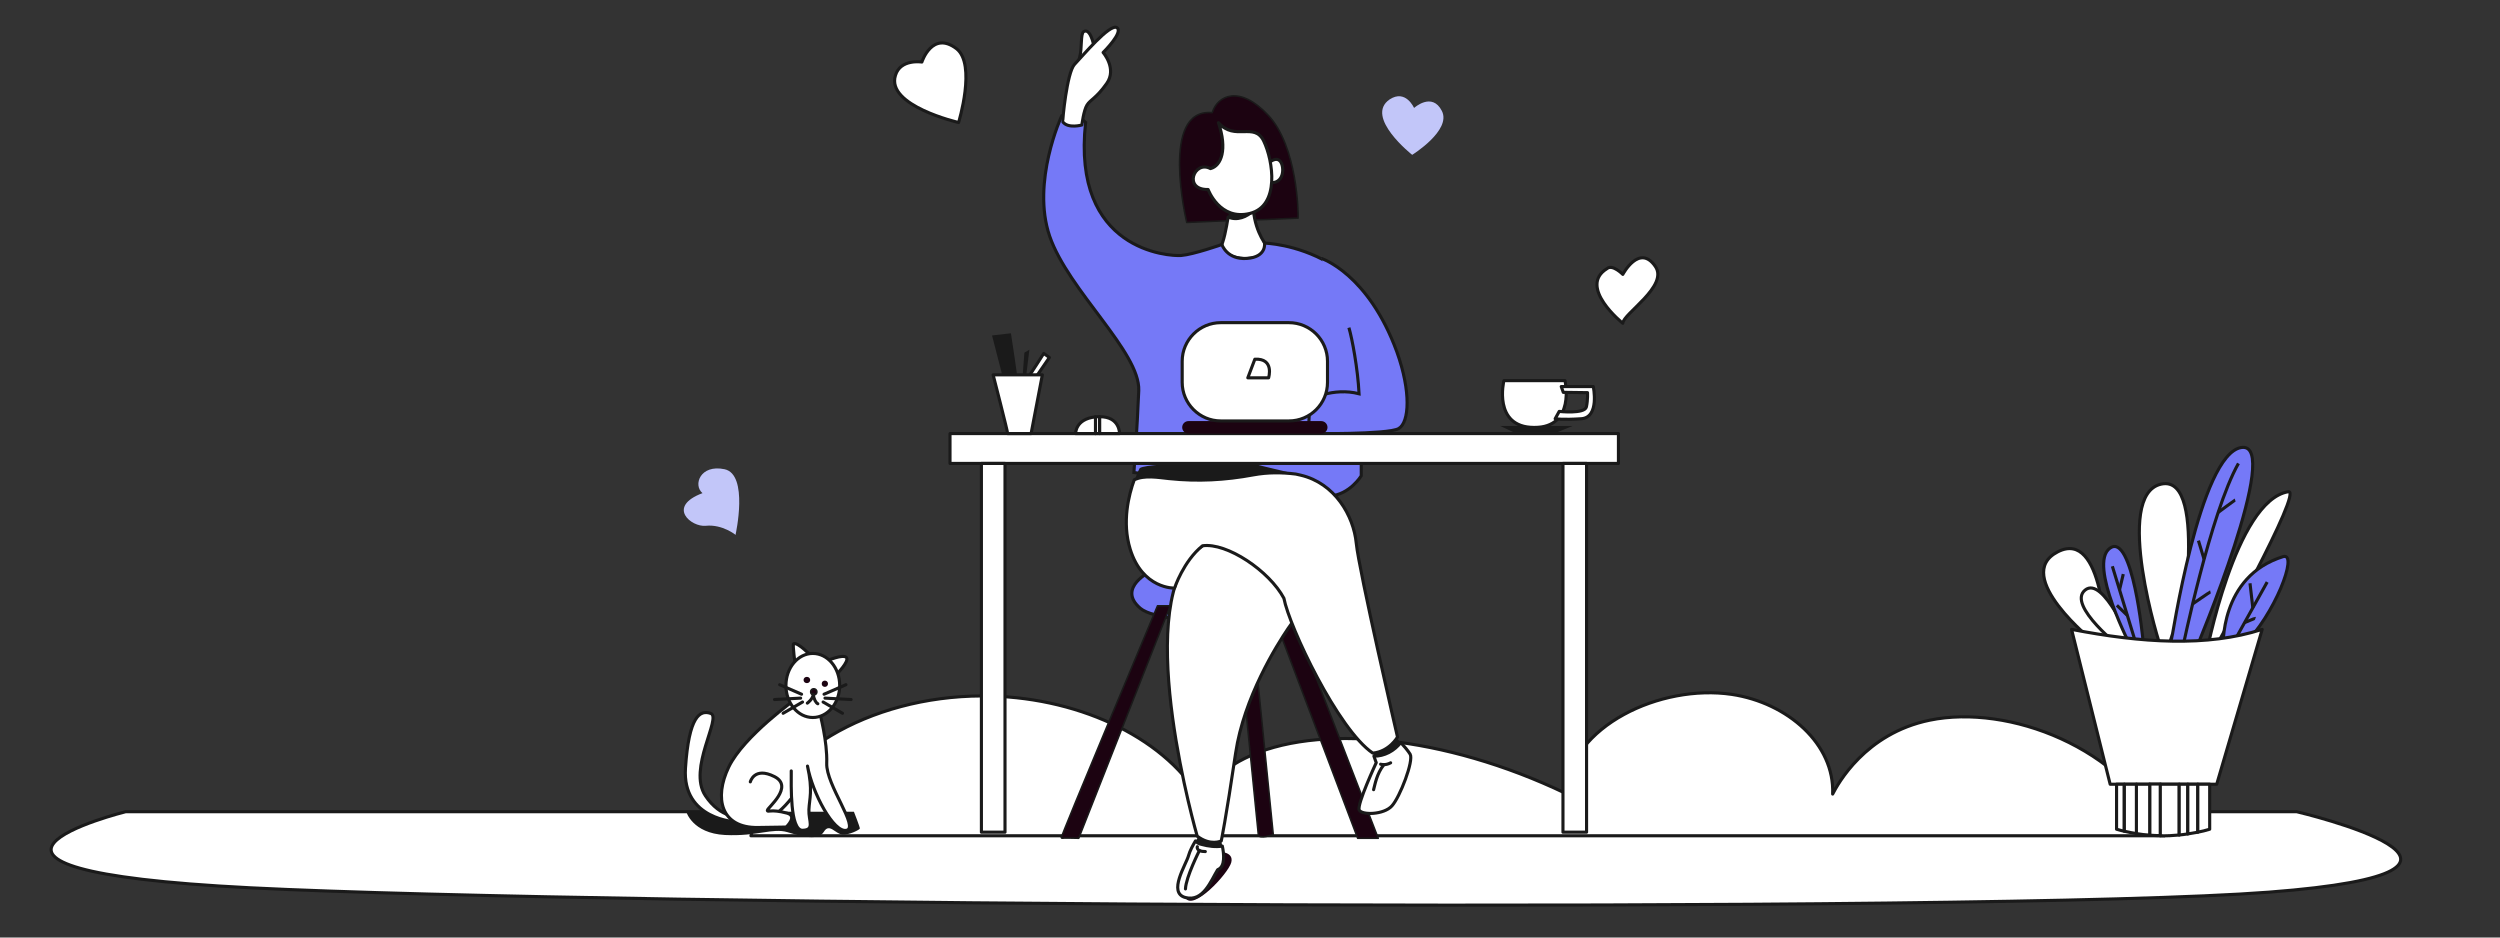 <?xml version="1.0" encoding="utf-8"?>
<!-- Generator: Adobe Illustrator 26.4.1, SVG Export Plug-In . SVG Version: 6.00 Build 0)  -->
<svg version="1.1" id="Layer_1" xmlns="http://www.w3.org/2000/svg" xmlns:xlink="http://www.w3.org/1999/xlink" x="0px" y="0px"
	 viewBox="0 0 1600 600" style="enable-background:new 0 0 1600 600;" xml:space="preserve">
<rect x="0" y="0" width="1600" height="600" fill="#333333" stroke="none"/>
<style type="text/css">
	.st0{fill:#FFFFFF;stroke:#1A1A1A;stroke-width:2;stroke-linecap:round;stroke-linejoin:round;stroke-miterlimit:10;}
	.st1{fill:#7579F7;stroke:#1A1A1A;stroke-width:2;stroke-miterlimit:10;}
	.st2{fill:#1C0311;stroke:#1A1A1A;stroke-linecap:round;stroke-linejoin:round;stroke-miterlimit:10;}
	.st3{fill:#1A1A1A;}
	.st4{fill:#1C0311;}
	.st5{fill:none;stroke:#1A1A1A;stroke-width:2;stroke-linecap:round;stroke-linejoin:round;stroke-miterlimit:10;}
	.st6{fill:#C2C6F9;}
	.st7{fill:none;stroke:#1A1A1A;stroke-width:2;stroke-miterlimit:10;}
</style>
<g>
	<path class="st0" d="M80.4,519.5h455h934.5c0,0,161.1,37.8-18,51.5c-179,13.7-1062.4,8.8-1291.5-2.8
		C-68.7,556.6,80.4,519.5,80.4,519.5z"/>
	<path class="st0" d="M480.6,534.9c301.5,0,603.1,0,904.6,0c-26.7-56.7-99.8-84.3-150.1-74c-41.5,8.5-59,41.1-62.2,47.3
		c1.3-31.9-28.7-58.4-64.6-63.8c-45.4-6.7-103.2,20.1-106.6,63.2c-76.6-36.6-159.1-45.3-205.3-22.1c-9.2,4.6-20.2,12.1-28.8,24.7
		c-23.8-39.2-79.6-64.9-139.2-64.8C556.6,445.6,491.6,483.3,480.6,534.9z"/>
	<g>
		<path class="st1" d="M736.7,365.5c0,0-22.3,10.6-6.9,23.8c15.4,13.2,119.6,10.7,122.4,0.6c2.7-10.1-1.7-24.1-19.9-24.5
			C814.2,365.1,736.7,365.5,736.7,365.5z"/>
		<path class="st2" d="M740.8,387.7c0,0-62.7,149.1-61.7,148.8c1-0.3,11.3,0,11.3,0l58.6-148.8H740.8z"/>
		<polygon class="st2" points="814.9,393.6 868.9,536.5 882.1,536.5 827,394.1 		"/>
		<path class="st2" d="M800.8,393.6l14.1,140.5c0,0-9.3,3.4-9.6,0c-0.3-3.4-14-140.5-14-140.5H800.8z"/>
	</g>
	<path class="st2" d="M791.3,141l-31.8,1.4c0,0-17.7-73.5,16.3-70.3c3.4-11.1,17.7-18,36.1,1.9c18.4,19.9,19.1,62.2,18.9,65.6
		C797.1,141.2,791.3,141,791.3,141z"/>
	<path class="st0" d="M811.9,104.4c0,0,4.7-4.6,7.5-1.1s2.6,15.1-7.5,13.5C809.4,109,811.9,104.4,811.9,104.4z"/>
	<path class="st3" d="M802.2,134.6c-0.1-1.4-0.2-2.8-0.2-4.2c-12.2-2.5-14.7,0-14.7,0s-0.5,3.7-1.2,8.5
		C791.7,141.4,798.1,138.9,802.2,134.6z"/>
	<path class="st0" d="M811.3,158.1c0,0-7.7-8.4-9.1-23.5c-4.1,4.3-10.5,6.8-16.2,4.3c-1.1,7-2.9,16.3-5,19.6c0,0,5.6,8.5,20,6.7
		C815.4,163.5,811.3,158.1,811.3,158.1z"/>
	<path class="st0" d="M773.2,121.3c0,0,7.4,20.1,26.7,15.3c19.4-4.8,14.9-33.8,8.9-46.3s-18.5,0.3-29-11.8
		c5.8,17.1,1.9,27.6-5.1,29.4C764.3,102.3,756.9,121.6,773.2,121.3z"/>
	<path class="st1" d="M679.5,74.1c0,0-19.6,42.3-7.7,77.1c11.9,34.7,58,74.1,57,98.8s-3.1,52.4-3.1,52.4s112.2,16,125.2,15.1
		c13-0.9,20.3-13,20.3-13v-27.2c0,0,0.5-96.7-20.6-109c-21.1-12.3-41.3-12.7-41.3-12.7s1.5,8.9-11.3,9.8c-12.8,0.9-16-8.9-16-8.9
		s-18.3,6.4-26,7s-70.3-2.9-61.2-85.2C689.3,72.9,684.6,73.6,679.5,74.1z"/>
	<path class="st1" d="M845.7,165.4c0,0,30,9.7,48.3,59.8c9.1,25.4,8,45.2,1.1,49.1s-57.8,3.2-57.8,3.2l1.1-21.7
		c0,0,14.6-8.1,31.4-3.8c-0.8-16.1-4.5-35.6-6.5-42.3"/>
	<path class="st0" d="M902.5,482.7c-1.2-2-3.7-5-6-7.5c-4,5.3-10.6,8.9-17.2,8.7c0.7,2.2,1.5,4.2,1.5,4.2s-12.5,26.8-10.9,30.3
		c1.6,3.4,15.8,3.1,20.9-2.6C896,510.1,904.9,486.8,902.5,482.7z"/>
	<path class="st3" d="M896.5,475.2c-2.4-2.6-4.4-4.6-4.4-4.6s-12.9,5.9-13.9,7c-0.6,0.6,0.3,3.7,1.2,6.4
		C885.9,484.1,892.5,480.5,896.5,475.2z"/>
	<path class="st3" d="M769,540.5c4.3,1.2,9,1.8,13.3,1.1c-0.8-3.9-1.9-9-1.9-9l-12.5,1.4c0,0-1.3,1.8-2.8,4.4
		C766.1,539.5,767.4,540.2,769,540.5z"/>
	<path class="st4" d="M779.9,545.1c0,0,10-0.2,8.1,6.9c-1.9,7.1-24.6,31.6-29.4,22.5C754,565.5,779,545.1,779.9,545.1z"/>
	<path class="st0" d="M782.3,541.5c-4.3,0.7-9,0.1-13.3-1.1c-1.6-0.3-2.9-1-3.9-2.2c-1.7,2.8-3.6,6.4-4.4,9.3
		c-1.5,5.7-13.5,23.8-2.1,26.9c11.5,3.1,16.5-11,20.7-17.8c5.1-1.9,3.9-10.6,3.1-14.6C782.4,541.9,782.4,541.7,782.3,541.5z"/>
	<path class="st0" d="M767.6,544.4c0,0-8.6,16.9-8.9,24.5"/>
	<path class="st0" d="M828.9,397.7l-2.1,1.1c0,0-0.9,1.2-2.4,3.4c-7.2,10.6-28.3,44.1-33.6,79.8c-6.4,43.2-9.2,56.2-9.2,56.2
		s-6.9,3.4-15.4-3.1c0,0-41.2-142.3-2.5-181.1c1.8-1.8,3.8-3.4,6-4.7c28.1-16.1,48,4.8,48,4.8L828.9,397.7z"/>
	<path class="st5" d="M766.3,541.9c0,0-1.1,3.1,5.1,3.1"/>
	<path class="st3" d="M748.4,306.3c18.3,1.9,35.6,1,53.9-2.4c9.2-1.7,18.2-1.6,27.1-0.5c-19.6-4.6-26.7-6.5-26.7-6.5
		s-66.5-1.7-73.3,2.7c0,0-1.5,2.8-3.2,7.5C732.5,303.9,741.3,305.6,748.4,306.3z"/>
	<path class="st0" d="M868,347.6c-1.7-17.5-13.7-38.4-35.6-43.5c-1.1-0.2-2.1-0.5-3.1-0.7c-8.9-1.1-17.8-1.2-27.1,0.5
		c-18.3,3.4-35.6,4.3-53.9,2.4c-7-0.7-15.9-2.4-22.4,0.8c-3.5,9.6-7.9,27-2.6,44.3c7.9,25.7,28.4,25,28.4,25s5.7-17.3,17.9-27.1
		c15.6-2.2,42.8,16.1,52.1,33.6c3.4,18.2,34.6,84,56.9,99.1c10.6-1,15.8-10.3,15.8-10.3S869.7,365.1,868,347.6z"/>
	<rect x="608" y="277.5" class="st0" width="427.8" height="19.1"/>
	<g>
		<g>
			<path class="st3" d="M634.9,214.7l7.5,29.1c0,0,8.6,0.8,8.9,0c0.3-0.8-4.3-30.5-4.3-30.5L634.9,214.7z"/>
			<polygon class="st3" points="655.6,225.7 654.4,241.8 656.6,241.8 658.8,223.8 			"/>
			<path class="st0" d="M668,226.2c-0.2,0.5-9.2,14.2-9.2,14.2l3.4,2.1l9.4-13.7L668,226.2z"/>
		</g>
		<path class="st0" d="M644.9,277.5c0-1.5-9.3-37.6-9.3-37.6h31.5l-7.2,37.6H644.9z"/>
	</g>
	<path class="st0" d="M613.5,78.4c0,0-46.6-10.7-40.4-30.2c3.2-10.7,16.9-8.5,16.9-8.5s6.6-20.4,22.2-8.5
		C624.9,41.2,613.5,78.4,613.5,78.4z"/>
	<path class="st6" d="M470.9,342.4c0,0-8.6-7-19.2-5.9c-9.1,1-25.4-12.1-2.1-20.9c-6.2-5.1-1.5-18.6,14.1-15.3
		c15.6,3.3,7.1,41.7,7.1,41.7"/>
	<path class="st0" d="M1038.6,206.9c0,0-29.1-23.3-10.1-35c3.5-3,10.1,3.7,10.1,3.7s10.6-20,20.8-5.1
		C1068.1,183.1,1038.6,200.9,1038.6,206.9z"/>
	<path class="st6" d="M903.8,99.1c0,0-30.8-24.3-14.4-35.5c10.3-6.7,15.6,5.5,15.6,5.5s11.5-10.5,17.8,1.9
		C929.1,83.4,903.8,99.1,903.8,99.1z"/>
	<g>
		<path class="st0" d="M962.5,243.6h39.1c0,0,6.9,30.1-19.8,30C955.2,273.4,962.5,243.6,962.5,243.6z"/>
		<path class="st0" d="M999.2,247.4h20.5c0,0,4.2,19.8-7.7,20.6c-11.9,0.8-16.7,0-16.7,0l2.6-4.7c0,0,16.3,1.8,17.4-2.9
			c1-4.7,0.7-9.1,0.7-9.1l-15.5-0.2L999.2,247.4z"/>
		<polygon class="st3" points="994.5,277.5 970.5,277.5 960.1,272.6 1006.5,272.6 		"/>
	</g>
	<g>
		<g>
			<path class="st0" d="M1340.2,410.9c0,0-52.9-42.4-23.3-57.7c29.5-15.3,30.8,57.7,30.8,57.7H1340.2z"/>
			<path class="st0" d="M1383.3,415.2c-1-1-31.3-98.8,0-105.4c31.3-6.5,10.8,105.4,10.8,105.4H1383.3z"/>
			<path class="st1" d="M1389.5,410.9c0.3-0.3,18.3-120.6,45-124.5c26.7-4-29,128.8-29,128.8L1389.5,410.9z"/>
			<path class="st7" d="M1432.6,296.6c-17.9,31.6-35.8,118.6-35.8,118.6"/>
			<path class="st0" d="M1411.7,420.1c0,0,18.9-99.8,52.8-105.4c10.1-2-48.9,103.7-48.9,103.7L1411.7,420.1z"/>
			<path class="st1" d="M1422.8,415.2c0-0.7-2.6-46.3,38.5-59c9.8-2.6-5.5,37.5-25.8,57.1C1427.7,412.9,1422.8,415.2,1422.8,415.2z"
				/>
			<line class="st7" x1="1451" y1="372.5" x2="1429" y2="412"/>
			<line class="st7" x1="1440" y1="373.3" x2="1441.8" y2="389"/>
			<path class="st7" d="M1443.5,395.7c-0.3-0.1-7,2.8-7,2.8"/>
			<path class="st0" d="M1358.2,415.2c0,0-35.6-27.7-23.8-37.5c11.7-9.8,30,34.9,30,34.9L1358.2,415.2z"/>
			<path class="st1" d="M1364.4,415.2c0,0-28.4-54.2-14-64.4c14.4-10.3,21.2,58.6,21.2,60.2S1364.4,415.2,1364.4,415.2z"/>
			<line class="st7" x1="1351.9" y1="362.4" x2="1366.7" y2="410.9"/>
			<line class="st7" x1="1358.9" y1="367.4" x2="1356.5" y2="377.5"/>
			<line class="st7" x1="1354.8" y1="387.4" x2="1361.5" y2="393.9"/>
		</g>
		<path class="st0" d="M1325.8,402.8c44.8,8.7,86.8,11.4,122,0l-29.1,99.1h-68.2L1325.8,402.8z"/>
		<path class="st0" d="M1354.6,501.9v28.8c1.6,0.5,3.3,0.9,4.9,1.3v-30.1H1354.6z"/>
		<path class="st0" d="M1359.6,501.9v30.1c2.6,0.6,5.2,1.1,7.8,1.5v-31.6H1359.6z"/>
		<path class="st0" d="M1375.8,501.9v32.6c2.3,0.2,4.6,0.3,6.9,0.3v-33H1375.8z"/>
		<path class="st0" d="M1382.6,501.9v33c4,0.1,8.1-0.1,12.1-0.5v-32.5H1382.6z"/>
		<path class="st0" d="M1394.7,501.9v32.5c1.8-0.2,3.7-0.4,5.5-0.7v-31.8H1394.7z"/>
		<path class="st0" d="M1400.2,501.9v31.8c2.1-0.3,4.3-0.7,6.4-1.1v-30.7H1400.2z"/>
		<path class="st0" d="M1414.2,501.9h-7.6v30.7c2.5-0.5,5.1-1.1,7.6-1.9V501.9z"/>
		<path class="st0" d="M1367.3,501.9v31.6c2.8,0.5,5.6,0.8,8.5,1v-32.6H1367.3z"/>
	</g>
	<path class="st0" d="M691,47.5c0,0-1.6-5.9,0-11.1c1.6-5.1,0.4-15.1,2.6-16.2c2.3-1.3,4.4,1,6.1,7.4s1.8,15.2,1.8,15.2
		S693.3,49.7,691,47.5z"/>
	<path class="st0" d="M680.2,78c-0.3-0.5,2.6-31.6,7.5-36.8c4.9-5.1,22.7-26.4,27.1-23.5S706,33.6,706,33.6s9,10.3,2.3,19.8
		c-6.7,9.5-10.4,10.3-12.6,13.8c-2.2,3.5-3.3,12.8-3.3,12.8S683.6,82.5,680.2,78z"/>
	<rect x="628.1" y="296.6" class="st0" width="15.1" height="236"/>
	<rect x="1000.3" y="296.6" class="st0" width="15.1" height="236"/>
	<path class="st4" d="M845.6,277.5h-85c-2.2,0-4-1.8-4-4v0c0-2.2,1.8-4,4-4h85c2.2,0,4,1.8,4,4v0
		C849.6,275.7,847.8,277.5,845.6,277.5z"/>
	<path class="st0" d="M824.9,269.4h-43.6c-13.6,0-24.7-11.1-24.7-24.7v-13.5c0-13.6,11.1-24.7,24.7-24.7h43.6
		c13.6,0,24.7,11.1,24.7,24.7v13.5C849.6,258.4,838.5,269.4,824.9,269.4z"/>
	<g>
		<path class="st3" d="M439.2,519.5c0,0,3.9,13.8,24.8,14.9c20.9,1,30.3-4.7,40-1.8s19.8,5.5,23.3-0.3c3.5-5.8,7.3,1.4,11.8,1.8
			s11-3.1,11.2-3.8c0.2-0.7-3.8-10.8-3.8-10.8H439.2z"/>
		<g>
			<path class="st0" d="M471.3,526c0,0-34.8-1.2-32.6-34.4s9.2-37.5,16.2-35c7.1,2.6-14.9,35.4-3.5,52.6
				c9.8,14.8,22.3,13.7,22.3,13.7S475.7,525,471.3,526z"/>
			<path class="st0" d="M519.2,492.6c0,0-14.4,24.5-24.8,29.5c-10.5,5-23.5-8.6-23.5-11.1c0-2.6,1.7-18.3,3.3-19.7
				c1.5-1.4,27.9-10.3,28.8-10.3C503.7,480.9,525.1,483.3,519.2,492.6z"/>
			<path class="st0" d="M506.4,493.4c0,9-0.9,38.1,7.2,38c8.1-0.2,3.8-6,4.1-13.2c0.3-7.2,2.6-12-0.9-27.9c3.1,17.1,16.8,43,25,41.1
				s-13.2-29-12.7-42.9c0.5-14-4.5-32.4-4.5-32.4s-9.5-9.4-15.4-8.6c0,0-33.2,23.5-42.8,43.4c-9.6,19.9-5,39.1,18.7,38.7
				c16-0.2,18.1-0.3,18.1-0.3s7.5-7,0.5-8.9c-10.7-2.9-12.6-0.2-12.6-1.8s17.3-15.1,4.5-21.6c-12.9-6.5-15.4,3.4-15.4,3.4"/>
			<path class="st0" d="M529,423c0,0,10.6-4.6,12.7-2.2c2.1,2.4-6.5,11-6.5,11L529,423z"/>
			<path class="st0" d="M509,426c0,0-1.9-13.7-1.1-14c2.7-1.3,11.6,8.2,11.6,8.2S514.6,425.8,509,426z"/>
			<ellipse class="st0" cx="520.2" cy="438.7" rx="17.2" ry="20.5"/>
			<ellipse class="st4" cx="516.4" cy="435.2" rx="2.1" ry="2"/>
			<circle class="st4" cx="527.9" cy="437.6" r="2"/>
			<circle class="st2" cx="520.8" cy="442.8" r="2"/>
			<g>
				<path class="st0" d="M499,438.2c0.5,0.2,14,6.1,14,6.1"/>
				<line class="st0" x1="495.7" y1="447.7" x2="512.4" y2="446.8"/>
				<line class="st0" x1="513.6" y1="449.3" x2="501.2" y2="456.5"/>
				<path class="st0" d="M541.4,438.2c-0.5,0.2-14,6.1-14,6.1"/>
				<line class="st0" x1="544.7" y1="447.7" x2="528" y2="446.8"/>
				<line class="st0" x1="526.8" y1="449.3" x2="539.2" y2="456.5"/>
			</g>
			<path class="st0" d="M516.7,450c0,0,3.5-2.5,3.8-5.6c0.4,3.3,1.7,5.4,2.9,6"/>
		</g>
	</g>
	<g>
		<path class="st0" d="M702.4,266.7c-0.5,0-0.9,0.1-1.4,0.1v10.7h2.7v-10.8C703.4,266.7,702.9,266.7,702.4,266.7z"/>
		<path class="st0" d="M703.8,266.7v10.8h12.7C716.5,277.5,716.8,266.6,703.8,266.7z"/>
		<path class="st0" d="M688.4,277.5h12.7v-10.7C688.1,268.2,688.4,277.5,688.4,277.5z"/>
	</g>
	<path class="st0" d="M883.6,489.1c0,0,3,1,6.4-0.9"/>
	<path class="st0" d="M879.1,505.4c0.9-3.3,2-10.3,6.6-16"/>
	<path class="st7" d="M1430.5,320c-0.3,0.1-10.8,7.9-10.8,7.9"/>
	<line class="st7" x1="1407" y1="346" x2="1410.6" y2="357.9"/>
	<path class="st7" d="M1414.7,378.8c-0.4,0.1-11.4,7.7-11.4,7.7"/>
	<path class="st0" d="M803.1,229.9l-4.5,11.9h13.3C811.9,241.8,815.8,229.2,803.1,229.9z"/>
</g>
</svg>
